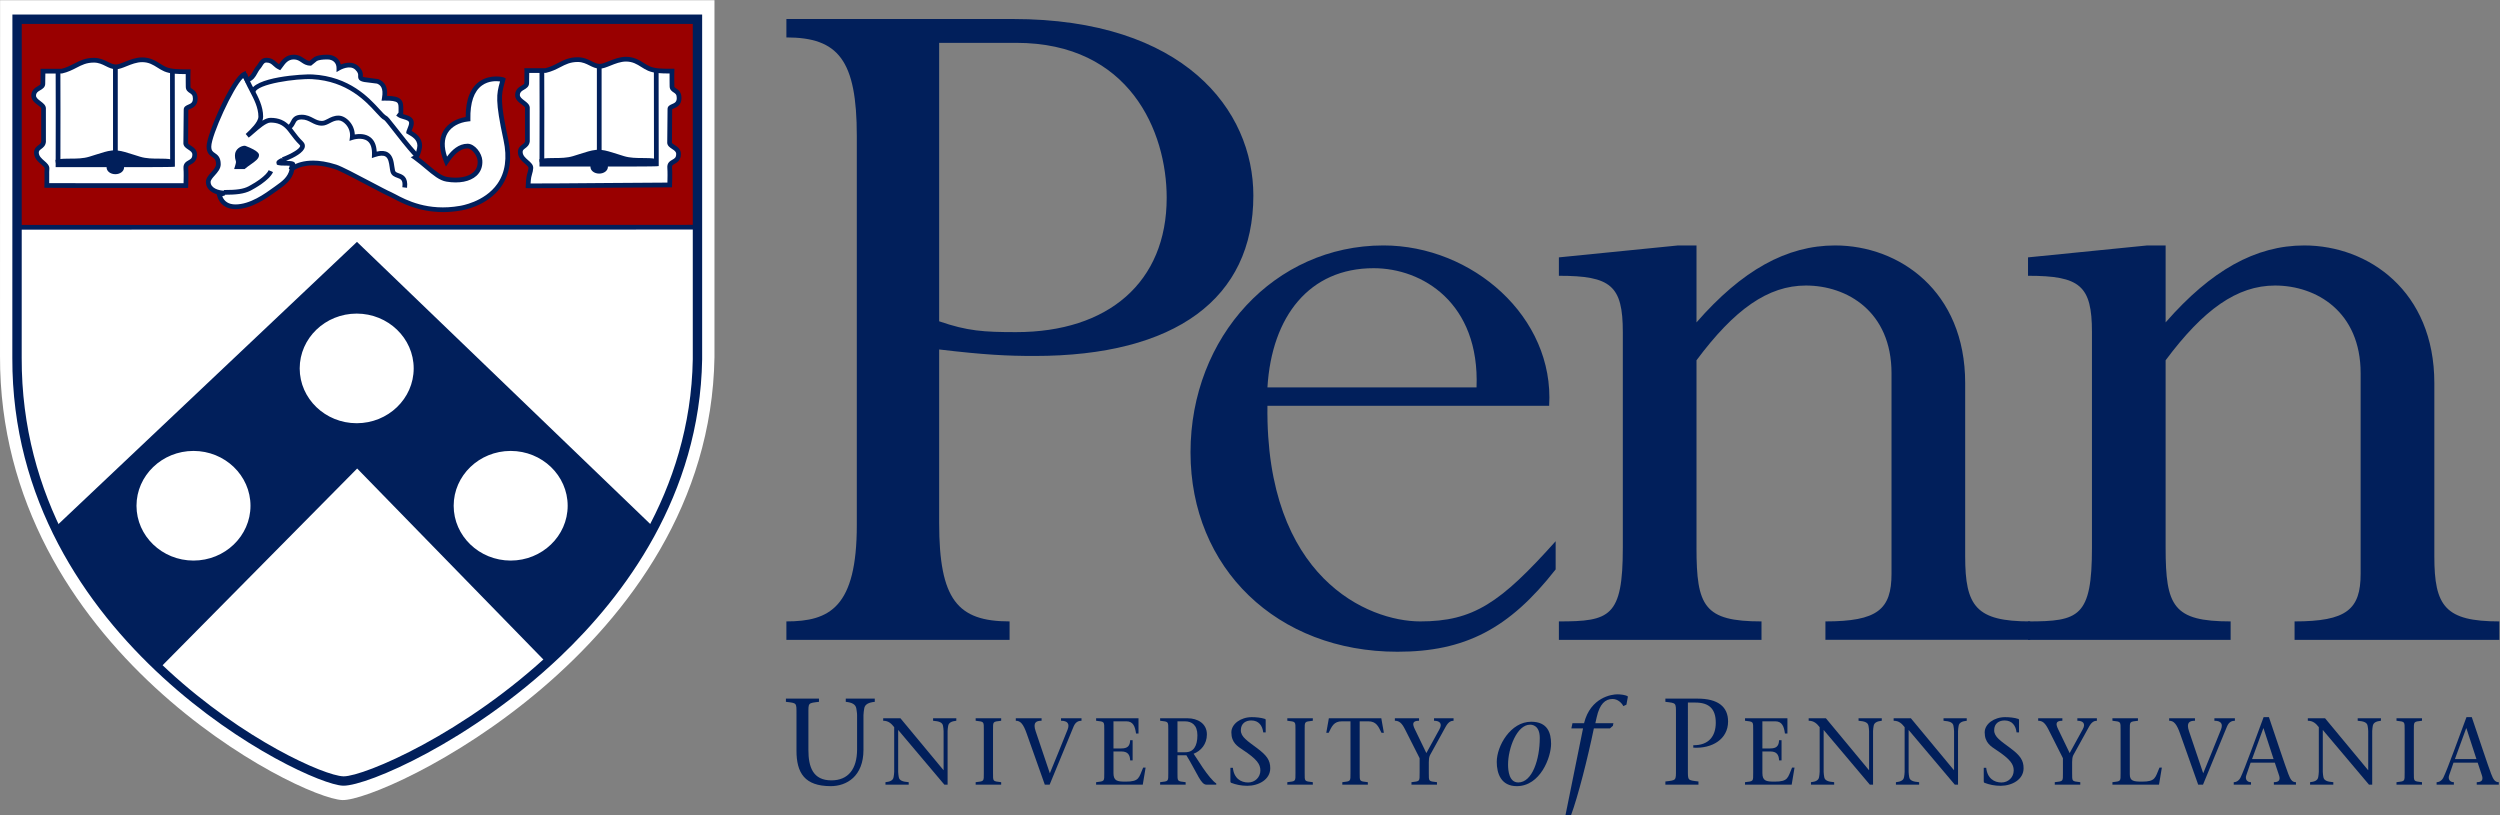 <?xml version="1.0" encoding="UTF-8" standalone="no"?>
<svg
   xmlns:dc="http://purl.org/dc/elements/1.1/"
   xmlns:cc="http://creativecommons.org/ns#"
   xmlns:rdf="http://www.w3.org/1999/02/22-rdf-syntax-ns#"
   xmlns:svg="http://www.w3.org/2000/svg"
   xmlns="http://www.w3.org/2000/svg"
   viewBox="0 0 355.707 116"
   height="116"
   width="355.707"
   xml:space="preserve"
   id="svg2"
   version="1.1"><rect x="0" y="0" width="355.707" height="116" fill="#808080" stroke="none"/><defs
     id="defs6" /><g
     transform="matrix(1.333,0,0,-1.333,0,116)"
     id="g10"><g
       transform="scale(0.1)"
       id="g12"><path
         id="path14"
         style="fill:#011f5b;fill-opacity:1;fill-rule:nonzero;stroke:none"
         d="m 1002.44,527.277 c 30.07,-10.406 47.42,-11.562 82.11,-11.562 98.3,0 160.76,53.195 160.76,143.402 0,70.547 -39.33,165.375 -160.76,165.375 h -82.11 z m 0,-215.109 c 0,-82.109 19.66,-105.234 75.17,-105.234 V 187.266 H 839.379 v 19.668 c 46.258,0 75.168,15.039 75.168,102.929 v 415.172 c 0,80.957 -19.656,105.238 -75.168,105.238 v 19.665 h 241.701 c 182.73,0 256.74,-97.145 256.74,-188.508 0,-109.867 -83.27,-171.16 -233.61,-171.16 -28.91,0 -53.2,1.156 -101.77,6.937 V 312.168" /><path
         id="path16"
         style="fill:#011f5b;fill-opacity:1;fill-rule:nonzero;stroke:none"
         d="m 1576.05,456.734 c 3.48,90.204 -57.81,127.211 -109.86,127.211 -68.22,0 -108.71,-50.886 -113.34,-127.211 z m -223.2,-19.664 c -2.31,-183.886 107.56,-230.136 163.07,-230.136 56.68,0 85.58,19.648 144.57,85.586 v -30.079 c -49.73,-63.613 -97.15,-87.89 -168.85,-87.89 -128.38,0 -220.89,89.043 -220.89,212.793 0,123.742 90.2,220.89 205.85,220.89 94.84,0 182.73,-76.332 176.95,-171.164 h -300.7" /><path
         id="path18"
         style="fill:#011f5b;fill-opacity:1;fill-rule:nonzero;stroke:none"
         d="m 2097.61,276.328 c 0,-53.203 11.59,-69.394 69.4,-69.394 v -19.668 h -218.58 v 19.668 c 55.51,0 70.55,12.714 70.55,50.879 V 471.77 c 0,65.918 -47.42,93.671 -91.37,93.671 -40.46,0 -76.32,-25.441 -116.79,-79.796 V 285.566 c 0,-62.441 8.08,-78.632 69.39,-78.632 v -19.668 h -216.27 v 19.668 c 54.36,0 68.24,4.629 68.24,78.632 v 230.149 c 0,49.726 -12.73,60.137 -68.24,60.137 v 19.656 l 127.21,12.726 h 19.67 v -82.117 c 48.57,55.516 95.99,82.117 148.03,82.117 68.24,0 138.76,-48.578 138.76,-146.875 V 276.328" /><path
         id="path20"
         style="fill:#011f5b;fill-opacity:1;fill-rule:nonzero;stroke:none"
         d="m 2598.38,276.328 c 0,-53.203 11.56,-69.394 69.39,-69.394 V 187.266 H 2449.2 v 19.668 c 55.5,0 70.52,12.714 70.52,50.879 V 471.77 c 0,65.918 -47.4,93.671 -91.34,93.671 -40.49,0 -76.33,-25.441 -116.82,-79.796 V 285.566 c 0,-62.441 8.11,-78.632 69.39,-78.632 v -19.668 h -216.27 v 19.668 c 54.36,0 68.25,4.629 68.25,78.632 v 230.149 c 0,49.726 -12.72,60.137 -68.25,60.137 v 19.656 l 127.23,12.726 h 19.65 v -82.117 c 48.57,55.516 96,82.117 148.03,82.117 68.24,0 138.79,-48.578 138.79,-146.875 V 276.328" /><path
         id="path22"
         style="fill:#011f5b;fill-opacity:1;fill-rule:nonzero;stroke:none"
         d="m 862.879,69.668 c 0,-18.359 4.984,-32.402 24.535,-32.402 17.973,0 27.422,12.07 27.422,33.066 v 36.465 c 0,2.754 -0.527,4.98 -0.789,7.09 -0.656,4.726 -5.117,6.562 -11.281,7.207 v 3.418 h 30.961 v -3.418 c -6.297,-0.645 -10.629,-2.481 -11.286,-7.207 -0.261,-2.11 -0.785,-4.336 -0.785,-7.09 V 69.805 c 0,-28.203 -17.972,-38.711 -34.894,-38.711 -27.953,0 -36.61,14.18 -36.61,37.91 v 39.101 c 0,12.208 0.528,11.543 -11.285,12.989 v 3.418 h 35.293 v -3.418 c -11.805,-1.446 -11.281,-0.781 -11.281,-12.989 V 69.668" /><path
         id="path24"
         style="fill:#011f5b;fill-opacity:1;fill-rule:nonzero;stroke:none"
         d="m 1008.01,32.676 c -16.1,19.023 -32.803,38.965 -49.303,58.398 V 46.328 c 0,-2.109 0.406,-3.828 0.606,-5.449 0.507,-3.652 3.953,-5.078 10.628,-5.566 v -2.637 h -24.8 v 2.637 c 4.863,0.488 8.203,1.914 8.703,5.566 0.207,1.621 0.609,3.34 0.609,5.449 v 47.695 c -2.836,3.633 -5.969,6.875 -11.742,6.875 v 2.637 h 18.426 C 976.219,85.215 991.91,66.582 1006.99,48.262 h 0.2 v 41.602 c 0,2.129 -0.4,3.848 -0.6,5.469 -0.51,3.652 -3.95,5.059 -10.629,5.566 v 2.637 h 24.799 v -2.637 c -4.76,-0.507 -8.2,-1.914 -8.7,-5.566 -0.21,-1.621 -0.61,-3.34 -0.61,-5.469 V 32.676 h -3.44" /><path
         id="path26"
         style="fill:#011f5b;fill-opacity:1;fill-rule:nonzero;stroke:none"
         d="m 1059.94,45.332 c 0,-9.414 -0.41,-8.906 8.7,-10.02 v -2.637 h -27.23 v 2.637 c 9.11,1.113 8.71,0.606 8.71,10.02 v 45.547 c 0,9.414 0.4,8.906 -8.71,10.019 v 2.637 h 27.23 v -2.637 c -9.11,-1.113 -8.7,-0.605 -8.7,-10.019 V 45.332" /><path
         id="path28"
         style="fill:#011f5b;fill-opacity:1;fill-rule:nonzero;stroke:none"
         d="m 1111.77,100.898 c -5.57,0 -9.62,-1.621 -6.28,-11.328 3.95,-11.953 9.82,-29.355 15.09,-44.746 6.47,15.488 12.65,31.074 18.93,46.562 2.53,6.367 -0.1,9.511 -6.99,9.511 v 2.637 h 21.87 v -2.637 c -2.94,0 -6.28,-1.015 -8.41,-6.074 -8.5,-20.742 -17.1,-41.406 -25.61,-62.148 h -5.16 c -6.17,17.5 -13.06,37.051 -19.23,54.258 -3.75,10.82 -6.89,13.964 -11.74,13.964 v 2.637 h 27.53 v -2.637" /><path
         id="path30"
         style="fill:#011f5b;fill-opacity:1;fill-rule:nonzero;stroke:none"
         d="m 1169.98,35.312 c 9.11,1.113 8.7,0.606 8.7,10.02 v 45.547 c 0,9.414 0.41,8.906 -8.7,10.019 v 2.637 h 45.25 V 87.227 h -2.63 c -1.02,7.5 -3.04,13.066 -10.33,13.066 H 1188.5 V 71.348 h 8.51 c 6.38,0 9.11,2.519 9.31,8.809 h 2.63 V 58.594 h -2.63 c -0.2,5.957 -2.53,9.512 -9.31,9.512 h -8.51 V 45.215 c 0,-8.594 3.95,-9.297 13.06,-9.297 14.68,0 13.97,4.141 18.63,14.98 h 2.63 l -3.04,-18.223 h -49.8 v 2.637" /><path
         id="path32"
         style="fill:#011f5b;fill-opacity:1;fill-rule:nonzero;stroke:none"
         d="m 1256.83,67.285 h 8.41 c 8.81,0 12.86,6.68 12.86,18.125 0,11.035 -6.08,14.883 -13.47,14.883 h -7.8 z m -18.52,36.25 h 29.46 c 10.22,0 20.45,-5.371 20.45,-17.207 0,-10.43 -6.38,-17.617 -14.17,-20.664 l 9.92,-15.078 c 5.06,-7.383 10.73,-14.473 14.26,-16.602 v -1.309 h -10.42 c -5.97,0 -9.21,11.035 -21.46,31.387 h -9.52 V 45.332 c 0,-9.414 -0.4,-8.906 8.71,-10.02 v -2.637 h -27.23 v 2.637 c 9.11,1.113 8.7,0.606 8.7,10.02 v 45.547 c 0,9.414 0.41,8.906 -8.7,10.019 v 2.637" /><path
         id="path34"
         style="fill:#011f5b;fill-opacity:1;fill-rule:nonzero;stroke:none"
         d="m 1348.36,88.457 c -0.82,7.07 -4.67,12.754 -12.76,12.754 -5.88,0 -11.14,-3.047 -11.14,-10.527 0,-7.09 7.09,-11.348 17.22,-18.945 10.72,-7.988 14.16,-13.145 14.16,-21.562 0,-12.031 -12.35,-18.711 -24.5,-18.711 -6.47,0 -12.04,1.211 -17.3,3.223 -0.41,0.215 -0.72,0.625 -0.72,1.426 v 14.57 h 2.64 C 1317.07,39.453 1324.46,35 1332.26,35 c 7.19,0 13.05,5.469 13.05,12.852 0,6.582 -3.54,11.953 -18.73,21.973 -5.46,3.652 -12.24,7.598 -12.24,18.633 0,9.102 10.12,16.289 21.76,16.289 4.35,0 10.13,-0.508 14.17,-1.914 0.61,-0.215 0.7,-0.605 0.7,-1.113 V 88.457 h -2.61" /><path
         id="path36"
         style="fill:#011f5b;fill-opacity:1;fill-rule:nonzero;stroke:none"
         d="m 1392.6,45.332 c 0,-9.414 -0.42,-8.906 8.69,-10.02 v -2.637 h -27.23 v 2.637 c 9.12,1.113 8.71,0.606 8.71,10.02 v 45.547 c 0,9.414 0.41,8.906 -8.71,10.019 v 2.637 h 27.23 v -2.637 c -9.11,-1.113 -8.69,-0.605 -8.69,-10.019 V 45.332" /><path
         id="path38"
         style="fill:#011f5b;fill-opacity:1;fill-rule:nonzero;stroke:none"
         d="m 1451.31,45.332 c 0,-9.414 -0.41,-8.906 8.71,-10.02 v -2.637 h -27.25 v 2.637 c 9.12,1.113 8.71,0.606 8.71,10.02 v 54.961 h -9.1 c -8.81,0 -10.84,-5.566 -14.18,-12.246 h -2.54 l 2.74,15.488 h 55.99 l 2.74,-15.488 h -2.54 c -3.34,6.68 -5.37,12.246 -14.18,12.246 h -9.1 V 45.332" /><path
         id="path40"
         style="fill:#011f5b;fill-opacity:1;fill-rule:nonzero;stroke:none"
         d="m 1506.58,35.312 c 9.1,1.113 8.71,0.606 8.71,10.02 v 15.586 l -15.61,30.879 c -3.33,6.582 -6.17,9.101 -10.82,9.101 v 2.637 h 25.81 v -2.637 c -7.68,0 -6.98,-3.847 -4.46,-9.101 l 12.27,-25.41 13.96,25.41 c 3.44,6.172 0.2,9.101 -5.78,9.101 v 2.637 h 20.86 v -2.637 c -2.83,0 -5.57,-1.308 -8.3,-6.171 l -16.89,-30.664 c -1.02,-2.031 -1.23,-4.863 -1.23,-7.402 V 45.332 c 0,-9.414 -0.4,-8.906 8.71,-10.02 v -2.637 h -27.23 v 2.637" /><path
         id="path42"
         style="fill:#011f5b;fill-opacity:1;fill-rule:nonzero;stroke:none"
         d="m 1643.53,82.519 c 0,13.652 -8.26,14.18 -10.35,14.18 -14.18,0 -23.5,-25.449 -23.5,-42.52 0,-6.816 1.2,-19.141 10.9,-19.141 14.96,0 22.95,24.668 22.95,47.48 z m -45.92,-25.586 c 0,17.188 14.83,42.91 36.74,42.91 17.46,0 21.25,-11.816 21.25,-23.613 0,-14.434 -11.54,-45.137 -36.6,-45.137 -16.8,0 -21.39,13.516 -21.39,25.84" /><path
         id="path44"
         style="fill:#011f5b;fill-opacity:1;fill-rule:nonzero;stroke:none"
         d="m 1721.6,95.508 -3.15,-2.754 h -17.18 C 1694.84,61.543 1684.33,19.941 1676.87,0 h -5.92 l 18.77,92.754 h -12.46 l 1.17,5.508 h 12.35 c 6.95,27.949 30.04,30.84 35.55,30.84 3,0 9.31,-0.528 11.28,-2.364 l -1.58,-8.652 -3.28,-1.582 c -1.83,3.535 -6.03,7.617 -11.54,7.617 -7.87,0 -13.77,-5.391 -16.94,-19.551 l -1.42,-6.308 h 19.28 l -0.53,-2.754" /><path
         id="path46"
         style="fill:#011f5b;fill-opacity:1;fill-rule:nonzero;stroke:none"
         d="m 1801.64,49.062 c 0,-12.188 -0.53,-11.543 11.27,-12.988 v -3.398 h -35.3 v 3.398 c 11.82,1.445 11.29,0.801 11.29,12.988 v 59.042 c 0,12.208 0.53,11.543 -11.29,12.989 v 3.418 h 34.38 c 21.78,0 32.54,-8.653 32.54,-24.414 0,-18.887 -17.05,-29.121 -37.13,-27.93 v 2.617 c 16.41,-0.254 24,9.57 24,24.004 0,14.707 -7.07,21.524 -21.77,21.524 h -7.99 V 49.062" /><path
         id="path48"
         style="fill:#011f5b;fill-opacity:1;fill-rule:nonzero;stroke:none"
         d="m 1862.61,35.312 c 9.13,1.113 8.72,0.606 8.72,10.02 v 45.547 c 0,9.414 0.41,8.906 -8.72,10.019 v 2.637 h 45.26 V 87.227 h -2.64 c -1.01,7.5 -3.03,13.066 -10.31,13.066 h -13.77 V 71.348 h 8.5 c 6.38,0 9.12,2.519 9.31,8.809 h 2.64 V 58.594 h -2.64 c -0.19,5.957 -2.54,9.512 -9.31,9.512 h -8.5 V 45.215 c 0,-8.594 3.95,-9.297 13.05,-9.297 14.68,0 13.98,4.141 18.63,14.98 h 2.64 l -3.05,-18.223 h -49.81 v 2.637" /><path
         id="path50"
         style="fill:#011f5b;fill-opacity:1;fill-rule:nonzero;stroke:none"
         d="m 1995.84,32.676 c -16.1,19.023 -32.8,38.965 -49.3,58.398 V 46.328 c 0,-2.109 0.41,-3.828 0.61,-5.449 0.5,-3.652 3.94,-5.078 10.62,-5.566 v -2.637 h -24.78 v 2.637 c 4.84,0.488 8.18,1.914 8.69,5.566 0.21,1.621 0.6,3.34 0.6,5.449 v 47.695 c -2.83,3.633 -5.95,6.875 -11.74,6.875 v 2.637 h 18.42 c 15.1,-18.32 30.78,-36.953 45.86,-55.273 h 0.22 v 41.602 c 0,2.129 -0.41,3.848 -0.61,5.469 -0.51,3.652 -3.94,5.059 -10.64,5.566 v 2.637 h 24.8 v -2.637 c -4.74,-0.507 -8.2,-1.914 -8.69,-5.566 -0.22,-1.621 -0.63,-3.34 -0.63,-5.469 V 32.676 h -3.43" /><path
         id="path52"
         style="fill:#011f5b;fill-opacity:1;fill-rule:nonzero;stroke:none"
         d="m 2086.54,32.676 c -16.09,19.023 -32.79,38.965 -49.3,58.398 V 46.328 c 0,-2.109 0.41,-3.828 0.61,-5.449 0.51,-3.652 3.94,-5.078 10.62,-5.566 v -2.637 h -24.78 v 2.637 c 4.84,0.488 8.18,1.914 8.69,5.566 0.22,1.621 0.61,3.34 0.61,5.449 v 47.695 c -2.84,3.633 -5.96,6.875 -11.74,6.875 v 2.637 h 18.42 c 15.09,-18.32 30.78,-36.953 45.85,-55.273 h 0.22 v 41.602 c 0,2.129 -0.41,3.848 -0.61,5.469 -0.5,3.652 -3.94,5.059 -10.64,5.566 v 2.637 h 24.8 v -2.637 c -4.74,-0.507 -8.2,-1.914 -8.69,-5.566 -0.21,-1.621 -0.62,-3.34 -0.62,-5.469 V 32.676 h -3.44" /><path
         id="path54"
         style="fill:#011f5b;fill-opacity:1;fill-rule:nonzero;stroke:none"
         d="m 2152.44,88.457 c -0.8,7.07 -4.65,12.754 -12.76,12.754 -5.85,0 -11.13,-3.047 -11.13,-10.527 0,-7.09 7.09,-11.348 17.21,-18.945 10.74,-7.988 14.18,-13.145 14.18,-21.562 0,-12.031 -12.34,-18.711 -24.49,-18.711 -6.49,0 -12.05,1.211 -17.33,3.223 -0.39,0.215 -0.7,0.625 -0.7,1.426 v 14.57 h 2.64 C 2121.17,39.453 2128.55,35 2136.35,35 c 7.18,0 13.06,5.469 13.06,12.852 0,6.582 -3.53,11.953 -18.73,21.973 -5.47,3.652 -12.25,7.598 -12.25,18.633 0,9.102 10.12,16.289 21.76,16.289 4.36,0 10.14,-0.508 14.18,-1.914 0.61,-0.215 0.71,-0.605 0.71,-1.113 V 88.457 h -2.64" /><path
         id="path56"
         style="fill:#011f5b;fill-opacity:1;fill-rule:nonzero;stroke:none"
         d="m 2193.24,35.312 c 9.12,1.113 8.71,0.606 8.71,10.02 v 15.586 l -15.59,30.879 c -3.34,6.582 -6.17,9.101 -10.84,9.101 v 2.637 h 25.83 v -2.637 c -7.7,0 -7,-3.847 -4.46,-9.101 l 12.25,-25.41 13.96,25.41 c 3.44,6.172 0.22,9.101 -5.76,9.101 v 2.637 h 20.86 v -2.637 c -2.85,0 -5.59,-1.308 -8.3,-6.171 l -16.91,-30.664 c -1.02,-2.031 -1.22,-4.863 -1.22,-7.402 V 45.332 c 0,-9.414 -0.41,-8.906 8.7,-10.02 v -2.637 h -27.23 v 2.637" /><path
         id="path58"
         style="fill:#011f5b;fill-opacity:1;fill-rule:nonzero;stroke:none"
         d="m 2254.78,35.312 c 9.12,1.113 8.71,0.606 8.71,10.02 v 45.547 c 0,9.414 0.41,8.906 -8.71,10.019 v 2.637 h 27.25 v -2.637 c -9.12,-1.113 -8.71,-0.605 -8.71,-10.019 v -47.168 c 0,-7.09 3.94,-7.793 12.95,-7.793 14.68,0 14.08,4.141 18.73,14.98 h 2.54 l -3.05,-18.223 h -49.71 v 2.637" /><path
         id="path60"
         style="fill:#011f5b;fill-opacity:1;fill-rule:nonzero;stroke:none"
         d="m 2342.87,100.898 c -5.57,0 -9.63,-1.621 -6.29,-11.328 3.96,-11.953 9.82,-29.355 15.1,-44.746 6.46,15.488 12.65,31.074 18.92,46.562 2.54,6.367 -0.09,9.511 -6.99,9.511 v 2.637 h 21.88 v -2.637 c -2.93,0 -6.29,-1.015 -8.4,-6.074 -8.52,-20.742 -17.11,-41.406 -25.63,-62.148 h -5.15 c -6.18,17.5 -13.07,37.051 -19.24,54.258 -3.75,10.82 -6.88,13.964 -11.74,13.964 v 2.637 h 27.54 v -2.637" /><path
         id="path62"
         style="fill:#011f5b;fill-opacity:1;fill-rule:nonzero;stroke:none"
         d="m 2426.79,60 -10.74,32.91 h -0.19 L 2403.81,60 Z m -24.51,-3.848 -4.65,-13.555 c -1.32,-3.945 0.61,-7.285 5.06,-7.285 v -2.637 h -18.42 v 2.637 c 2.74,0 5.67,1.719 7.29,5.059 4.36,8.906 16.19,42.012 24.59,64.375 h 5.68 c 6.88,-20.352 17.21,-51.523 20.65,-60.527 2.22,-5.684 3.85,-8.906 8.2,-8.906 v -2.637 h -23.59 v 2.637 c 6.38,0 6.99,3.34 5.37,7.793 l -4.36,13.047 h -25.82" /><path
         id="path64"
         style="fill:#011f5b;fill-opacity:1;fill-rule:nonzero;stroke:none"
         d="m 2528.63,32.676 c -16.09,19.023 -32.81,38.965 -49.3,58.398 V 46.328 c 0,-2.109 0.39,-3.828 0.61,-5.449 0.51,-3.652 3.94,-5.078 10.62,-5.566 v -2.637 h -24.8 v 2.637 c 4.86,0.488 8.2,1.914 8.71,5.566 0.2,1.621 0.61,3.34 0.61,5.449 v 47.695 c -2.84,3.633 -5.98,6.875 -11.74,6.875 v 2.637 h 18.42 c 15.07,-18.32 30.78,-36.953 45.85,-55.273 h 0.2 v 41.602 c 0,2.129 -0.39,3.848 -0.61,5.469 -0.5,3.652 -3.94,5.059 -10.62,5.566 v 2.637 h 24.8 v -2.637 c -4.76,-0.507 -8.2,-1.914 -8.71,-5.566 -0.19,-1.621 -0.6,-3.34 -0.6,-5.469 V 32.676 h -3.44" /><path
         id="path66"
         style="fill:#011f5b;fill-opacity:1;fill-rule:nonzero;stroke:none"
         d="m 2576.5,45.332 c 0,-9.414 -0.39,-8.906 8.71,-10.02 v -2.637 h -27.22 v 2.637 c 9.1,1.113 8.71,0.606 8.71,10.02 v 45.547 c 0,9.414 0.39,8.906 -8.71,10.019 v 2.637 h 27.22 v -2.637 c -9.1,-1.113 -8.71,-0.605 -8.71,-10.019 V 45.332" /><path
         id="path68"
         style="fill:#011f5b;fill-opacity:1;fill-rule:nonzero;stroke:none"
         d="m 2643.32,60 -10.72,32.91 h -0.22 L 2620.35,60 Z m -24.49,-3.848 -4.67,-13.555 c -1.31,-3.945 0.6,-7.285 5.07,-7.285 v -2.637 h -18.43 v 2.637 c 2.73,0 5.66,1.719 7.28,5.059 4.36,8.906 16.21,42.012 24.61,64.375 h 5.67 c 6.89,-20.352 17.2,-51.523 20.66,-60.527 2.23,-5.684 3.83,-8.906 8.18,-8.906 v -2.637 h -23.57 v 2.637 c 6.37,0 6.97,3.34 5.35,7.793 l -4.33,13.047 h -25.82" /><path
         id="path70"
         style="fill:#ffffff;fill-opacity:1;fill-rule:nonzero;stroke:none"
         d="M 0.082,870.023 H 762.617 c 0,0 0,-374.597 0,-381.21 C 757.465,178.086 409.25,14.746 365.441,16.25 319.887,17.812 -0.953,177.617 0.004,490.426 0.02,496.059 0.082,870.023 0.082,870.023" /><path
         id="path72"
         style="fill:#ffffff;fill-opacity:1;fill-rule:nonzero;stroke:none"
         d="M 18.469,849.758 H 744.711 c 0,0 0,-356.77 0,-363.059 C 739.785,190.762 408.152,35.215 366.434,36.641 323.043,38.125 17.488,190.332 18.395,488.242 c 0.016,5.352 0.074,361.516 0.074,361.516" /><path
         id="path74"
         style="fill:#990000;fill-opacity:1;fill-rule:nonzero;stroke:none"
         d="m 18.398,629.117 c 1.059,-1.047 0.047,220.578 0.047,220.578 H 744.152 c 0,0 0,-118.859 0,-220.586 l -725.754,0.008" /><path
         id="path76"
         style="fill:#990000;fill-opacity:1;fill-rule:nonzero;stroke:none"
         d="m 20.75,631.641 720.879,-0.004 V 847.172 H 20.98 C 21.707,686.887 21.664,643.648 20.75,631.641 Z m 725.926,-5.055 -728.274,0.008 -0.426,2.609 -2.016,0.426 c 0.766,5.621 0.234,160.758 -0.039,220.059 l -0.012,2.535 H 746.676 V 626.586" /><path
         id="path78"
         style="fill:#011f5b;fill-opacity:1;fill-rule:nonzero;stroke:none"
         d="M 59.059,306.191 C 86.981,247.52 121.484,200.273 169.934,160.078 L 381.246,373.73 584.656,165.098 c 41.93,38.34 82.774,84.765 112.035,139.765 l -315.687,303.703 -320.492,-303 -1.453,0.625" /><path
         id="path80"
         style="fill:#011f5b;fill-opacity:1;fill-rule:nonzero;stroke:none"
         d="M 62.785,304.246 C 91.008,245.828 125.102,200.988 169.773,163.496 L 381.262,377.324 584.754,168.613 c 47.039,43.313 83.633,88.965 108.812,135.75 L 380.988,605.082 Z M 170.102,156.66 168.32,158.137 C 121.422,197.051 85.984,243.75 56.785,305.109 l -2.883,6.051 6.082,-2.625 321.036,303.512 1.73,-1.664 317.063,-305.02 -0.895,-1.679 C 673.121,255.195 635.25,207.949 586.355,163.234 l -1.8,-1.64 L 381.23,370.137 170.102,156.66" /><path
         id="path82"
         style="fill:#011f5b;fill-opacity:1;fill-rule:nonzero;stroke:none"
         d="m 18.402,625.094 v 5.047 l 725.707,0.097 v -5.047 L 18.402,625.094" /><path
         id="path84"
         style="fill:#ffffff;fill-opacity:1;fill-rule:nonzero;stroke:none"
         d="m 562.316,794.883 h 19.75 c 14.481,3.305 19.758,11.699 34.602,11.699 10.684,0 15.711,-7.094 23.559,-7.094 6.625,0 16.812,7.563 27.972,7.563 11.418,0 17.063,-6.856 24.547,-10.043 6.625,-2.836 15.332,-2.688 24.535,-2.688 -0.25,-6.621 0,-10.55 0,-16.101 0,-5.676 7.61,-3.43 7.61,-12.653 0,-9.691 -9.825,-7.796 -9.825,-11.699 l -0.363,-36.047 c 0.492,-4.492 9.57,-5.082 9.57,-11.929 0,-10.168 -10.105,-6.649 -9.449,-14.661 0.489,-5.91 0,-18.437 0,-18.437 -19.504,0 -144.972,-1.148 -151.117,-0.914 0.371,13.355 2.445,12.559 2.906,18.996 0.371,5.199 -11.285,8.395 -11.285,17.137 0,6.031 6.988,5.676 7.598,11.347 v 35.93 c -0.36,4.727 -10.91,7.09 -10.551,13.82 0.438,8.063 9.82,7.036 9.82,12.418 0,2.36 0.243,11.11 0.121,13.356" /><path
         id="path86"
         style="fill:#011f5b;fill-opacity:1;fill-rule:nonzero;stroke:none"
         d="m 566.328,674.375 c 10.5,-0.113 49.641,0.258 84.567,0.523 26.46,0.196 51.226,0.383 61.492,0.415 0.109,3.902 0.265,11.566 -0.074,15.707 -0.446,5.425 2.933,7.335 5.398,8.73 2.434,1.375 4.039,2.281 4.039,6.141 0,2.363 -1.641,3.558 -4.316,5.304 -2.293,1.5 -4.895,3.2 -5.239,6.356 l 0.344,36.34 c 0,3.144 2.785,4.351 4.816,5.23 2.797,1.215 5.008,2.172 5.008,6.445 0,3.809 -1.398,4.727 -3.347,6.008 -1.797,1.176 -4.258,2.785 -4.258,6.645 0,1.855 -0.024,3.531 -0.055,5.183 -0.043,2.633 -0.086,5.223 -0.019,8.395 -0.02,0 -0.039,0 -0.059,0 -8.465,0 -16.426,0.133 -22.871,2.891 -2.539,1.085 -4.867,2.542 -7.117,3.96 -4.805,3.028 -9.348,5.879 -16.438,5.879 -5.812,0 -11.527,-2.3 -16.57,-4.328 -4.309,-1.738 -8.027,-3.234 -11.402,-3.234 -4.219,0 -7.676,1.73 -11.028,3.406 -3.625,1.813 -7.375,3.688 -12.531,3.688 -7.926,0 -12.848,-2.539 -18.539,-5.485 -4.234,-2.191 -9.039,-4.676 -15.5,-6.152 l -17.758,-0.055 c -0.008,-1.976 -0.055,-4.554 -0.094,-6.777 -0.035,-1.746 -0.058,-3.27 -0.058,-4.063 0,-3.894 -2.957,-5.613 -5.336,-6.996 -2.684,-1.558 -4.332,-2.66 -4.488,-5.554 -0.122,-2.239 1.859,-3.903 4.89,-6.188 2.664,-2.004 5.406,-4.074 5.656,-7.309 l 0.008,-36.121 c -0.426,-4.089 -2.976,-6.007 -4.836,-7.406 -1.867,-1.402 -2.758,-2.152 -2.758,-3.941 0,-3.727 2.993,-6.332 5.887,-8.852 2.774,-2.41 5.641,-4.906 5.387,-8.465 -0.195,-2.781 -0.695,-4.433 -1.172,-6.031 -0.625,-2.074 -1.324,-4.398 -1.629,-10.289 z m 2.055,-5.051 c -2.528,0 -4.176,0.012 -4.774,0.035 l -2.496,0.094 0.075,2.496 c 0.234,8.496 1.175,11.641 1.933,14.164 0.461,1.52 0.817,2.715 0.977,4.942 0.074,1.047 -1.914,2.773 -3.664,4.3 -3.403,2.958 -7.629,6.637 -7.629,12.657 0,4.386 2.761,6.461 4.773,7.976 1.75,1.313 2.672,2.071 2.84,3.641 l -0.016,35.66 c -0.062,0.766 -2.05,2.266 -3.648,3.465 -3.191,2.406 -7.172,5.406 -6.899,10.496 0.313,5.762 4.333,8.098 6.989,9.641 2.191,1.277 2.828,1.773 2.828,2.636 0,0.813 0.027,2.371 0.062,4.157 0.063,3.375 0.141,7.609 0.063,9.062 l -0.141,2.66 h 22.41 c 5.274,1.266 9.582,3.496 13.747,5.653 6.015,3.109 11.699,6.046 20.855,6.046 6.348,0 10.836,-2.246 14.789,-4.222 3.082,-1.543 5.742,-2.871 8.77,-2.871 2.39,0 5.855,1.39 9.515,2.867 5.469,2.203 11.664,4.695 18.457,4.695 8.547,0 14.164,-3.535 19.121,-6.652 2.184,-1.375 4.239,-2.668 6.414,-3.594 5.832,-2.5 13.782,-2.461 22.215,-2.488 l 3.949,0.008 -0.097,-2.618 c -0.16,-4.335 -0.106,-7.5 -0.055,-10.742 0.031,-1.679 0.063,-3.386 0.063,-5.269 0,-1.039 0.32,-1.344 1.976,-2.426 2.238,-1.473 5.629,-3.691 5.629,-10.227 0,-7.586 -5.043,-9.769 -8.055,-11.074 -0.668,-0.289 -1.671,-0.722 -1.894,-0.972 l -0.235,-35.723 c 0.067,-0.481 1.543,-1.445 2.961,-2.375 2.789,-1.824 6.61,-4.317 6.61,-9.531 0,-6.805 -3.977,-9.051 -6.61,-10.536 -2.351,-1.328 -3.027,-1.804 -2.851,-3.917 0.496,-5.993 0.023,-18.223 0.008,-18.743 l -0.094,-2.425 h -2.43 c -8.179,0 -35.031,-0.2 -63.89,-0.415 -34.375,-0.261 -69.731,-0.531 -82.551,-0.531" /><path
         id="path88"
         style="fill:#011f5b;fill-opacity:1;fill-rule:nonzero;stroke:none"
         d="m 636.633,692.426 c -28.399,0 -55.934,0.054 -58.246,0.058 l -2.551,0.004 0.031,2.555 c 0.246,18.672 0.004,98.434 0,99.234 l 5.047,0.02 c 0,-0.77 0.227,-74.301 0.027,-96.766 37.735,-0.093 103.641,-0.125 117.125,0.149 -0.003,24.308 -0.117,97.199 -0.117,97.199 l 5.051,0.008 c 0,0 0.117,-78.246 0.117,-99.637 v -2.301 l -2.297,-0.211 c -2.683,-0.25 -33.922,-0.312 -64.187,-0.312" /><path
         id="path90"
         style="fill:#011f5b;fill-opacity:1;fill-rule:nonzero;stroke:none"
         d="m 642.141,694.777 h -5.047 v 104.477 h 5.047 V 694.777" /><path
         id="path92"
         style="fill:#011f5b;fill-opacity:1;fill-rule:nonzero;stroke:none"
         d="m 641.461,707.656 c 5.152,-0.234 14.609,-3.711 23.805,-6.5 11.894,-3.601 24.515,-1.078 33.855,-2.953 2.945,-0.59 -57.66,-1.062 -57.66,-1.062 0.238,11.703 0,10.515 0,10.515" /><path
         id="path94"
         style="fill:#011f5b;fill-opacity:1;fill-rule:nonzero;stroke:none"
         d="m 644.094,704.777 c 0.011,-1.328 -0.02,-3 -0.059,-5.093 5.289,0.043 11.117,0.097 16.945,0.16 -1.078,0.344 -2.144,0.683 -3.207,1.019 -5.144,1.649 -10.07,3.219 -13.679,3.914 z m -5.203,-10.183 0.05,2.597 c 0.082,4.149 0.106,6.602 0.106,8.047 l -0.641,0.032 1.039,5.144 2.309,-0.219 c 0.223,-0.023 0.418,-0.043 0.598,-0.074 4.199,-0.375 10.14,-2.273 16.957,-4.445 2.203,-0.703 4.453,-1.426 6.687,-2.106 6.567,-1.988 13.387,-2.007 19.984,-2.031 4.875,-0.016 9.493,-0.031 13.641,-0.859 l 2.231,-0.45 -0.114,-2.308 c -0.101,-1.031 -0.16,-1.692 -3.097,-2.129 l -0.016,-0.066 c -0.059,0.015 -0.113,0.027 -0.172,0.039 -5.277,-0.746 -19.285,-0.856 -56.973,-1.153 l -2.589,-0.019" /><path
         id="path96"
         style="fill:#011f5b;fill-opacity:1;fill-rule:nonzero;stroke:none"
         d="m 632.742,692.172 c 0,2.613 3.051,4.73 6.813,4.73 3.765,0 6.808,-2.117 6.808,-4.73 0,-2.606 -3.043,-4.723 -6.808,-4.723 -3.762,0 -6.813,2.117 -6.813,4.723" /><path
         id="path98"
         style="fill:#011f5b;fill-opacity:1;fill-rule:nonzero;stroke:none"
         d="m 639.555,694.379 c -2.578,0 -4.289,-1.328 -4.289,-2.207 0,-0.871 1.711,-2.195 4.289,-2.195 2.617,0 4.285,1.296 4.285,2.195 0,0.898 -1.668,2.207 -4.285,2.207 z m 0,-9.453 c -5.239,0 -9.336,3.183 -9.336,7.246 0,4.066 4.097,7.258 9.336,7.258 5.23,0 9.336,-3.192 9.336,-7.258 0,-4.063 -4.106,-7.246 -9.336,-7.246" /><path
         id="path100"
         style="fill:#011f5b;fill-opacity:1;fill-rule:nonzero;stroke:none"
         d="m 636.215,707.656 c -5.152,-0.234 -14.613,-3.711 -23.805,-6.5 -11.898,-3.601 -24.523,-1.078 -33.859,-2.953 -2.946,-0.59 57.664,-1.062 57.664,-1.062 -0.246,11.703 0,10.515 0,10.515" /><path
         id="path102"
         style="fill:#011f5b;fill-opacity:1;fill-rule:nonzero;stroke:none"
         d="m 616.695,699.844 c 5.828,-0.063 11.657,-0.117 16.946,-0.16 -0.043,2.093 -0.071,3.765 -0.067,5.093 -3.605,-0.695 -8.527,-2.265 -13.676,-3.914 -1.058,-0.336 -2.128,-0.675 -3.203,-1.019 z m 22.098,-5.25 -2.602,0.019 c -37.683,0.297 -51.691,0.407 -56.968,1.153 -0.063,-0.012 -0.114,-0.024 -0.172,-0.032 l -0.016,0.059 c -2.933,0.437 -3,1.098 -3.101,2.129 l -0.215,2.266 2.336,0.492 c 4.148,0.828 8.758,0.843 13.64,0.859 6.594,0.024 13.414,0.043 19.981,2.031 2.238,0.68 4.488,1.403 6.691,2.106 6.824,2.176 12.774,4.074 16.973,4.445 0.176,0.031 0.363,0.051 0.574,0.074 l 2.285,0.258 1.078,-5.183 -0.652,-0.032 c 0,-1.445 0.023,-3.894 0.105,-8.047 l 0.063,-2.597" /><path
         id="path104"
         style="fill:#ffffff;fill-opacity:1;fill-rule:nonzero;stroke:none"
         d="m 234.059,662.281 c 1.964,-7.679 7.73,-12.765 17.179,-12.765 17.543,0 34.477,13.004 44.657,20.328 7.98,5.676 16.199,11.699 16.199,24.109 l -1.473,-4.723 c 0,0 13.746,13.704 47.606,2.836 9.406,-3.023 49.695,-25.644 58.406,-29.312 7.484,-3.191 33.719,-22.012 74.722,-14.754 0,0 62.598,8.609 48.614,73.074 -9.996,46.074 -6.895,49.348 -3.09,64.121 -1.473,0.707 -38.281,8.981 -37.301,-42.074 -15.957,-1.656 -36.324,-13.707 -23.07,-45.387 5.398,8.043 12.633,16.547 22.578,16.547 6.254,0 12.844,-8.988 13.25,-15.597 0.98,-16.075 -15.215,-23.164 -35.332,-19.856 -10.203,1.676 -19.602,12.981 -33.66,23.156 2.453,1.18 4.695,9.461 4.695,12.774 0,8.152 -6.992,11.933 -11.773,14.656 0.98,2.832 2.933,6.617 2.933,9.453 0,6.5 -9.195,6.028 -12.746,8.508 1.465,2.012 1.465,0.824 1.465,3.781 0,9.457 1.473,14.66 -17.668,14.18 1.598,9.344 -0.371,15.367 -6.867,17.969 l -14.235,1.89 c -8.835,1.653 -0.027,4.594 -8.179,12.453 -7.27,7.016 -19.242,0 -19.242,0 0,6.497 -4.485,11.661 -12.336,11.661 -4.168,0 -9.321,-0.36 -12.266,-1.899 l -5.887,-4.722 c -7.363,0 -9.207,6.621 -17.672,6.621 -8.461,0 -11.898,-6.621 -15.214,-10.875 -5.766,2.718 -6.504,7.562 -14.235,7.562 -4.535,0 -5.883,-4.844 -7.851,-7.09 -5.028,-5.554 -4.672,-11.312 -12.524,-14.148 l -2.922,5.137 c -0.09,0.32 -0.179,0.648 -0.257,0.972 -11.54,-5.554 -37.559,-64.883 -37.559,-77.051 0,-11.586 10.074,-6.507 10.074,-18.918 0,-7.324 -10.797,-12.648 -10.797,-18.906 0,-7.922 9.199,-11.816 17.172,-11.816 l -5.394,-1.895" /><path
         id="path106"
         style="fill:#011f5b;fill-opacity:1;fill-rule:nonzero;stroke:none"
         d="m 334.059,698.789 c 6.777,0 15.039,-1.148 24.937,-4.32 5.774,-1.856 22.117,-10.489 36.543,-18.106 9.57,-5.054 18.609,-9.832 22.07,-11.285 1.121,-0.476 2.637,-1.277 4.528,-2.289 11.179,-5.965 34.441,-18.379 68.777,-12.309 0.352,0.051 26.258,3.872 39.992,23.551 8.446,12.106 10.668,27.75 6.598,46.512 -9.231,42.559 -7.395,49.316 -4.055,61.59 l 0.309,1.16 c -3.781,0.52 -12.145,0.906 -19.313,-4.289 -8.531,-6.191 -12.683,-18.246 -12.347,-35.836 l 0.043,-2.316 -2.305,-0.243 c -9.801,-1.015 -18.035,-5.636 -22.027,-12.363 -3.875,-6.527 -4.082,-14.984 -0.625,-25.187 5.285,7.035 12.324,13.742 21.902,13.742 7.762,0 15.281,-10.043 15.766,-17.961 0.398,-6.563 -1.789,-12.199 -6.325,-16.297 -6.828,-6.16 -18.453,-8.438 -31.933,-6.199 -7.528,1.234 -14.379,7 -22.317,13.679 -3.859,3.258 -7.859,6.622 -12.414,9.918 l -3.429,2.481 3.812,1.832 c 1.207,0.906 3.274,7.41 3.274,10.504 0,6.492 -5.629,9.695 -10.157,12.269 l -1.82,1.036 0.34,2.175 c 0.277,0.809 0.637,1.692 1.004,2.606 0.843,2.082 1.797,4.445 1.797,6.023 0,2.125 -1.633,2.965 -6.227,4.274 -2.031,0.574 -3.957,1.121 -5.449,2.168 l -2.106,1.468 1.516,2.082 c 0.414,0.571 0.73,0.93 0.98,1.196 0.004,0.258 0,0.609 0,1.101 l 0.012,1.926 c 0.039,3.934 0.008,6.227 -1.297,7.504 -1.711,1.691 -6.23,2.406 -13.797,2.23 l -3.07,-0.078 0.52,3.024 c 1.855,10.843 -1.871,13.824 -5.325,15.207 l -13.625,1.726 c -5.664,1.055 -6.668,3.207 -6.531,6.575 0.07,1.625 0.145,3.468 -3.062,6.562 -5.797,5.598 -16.121,-0.293 -16.227,-0.363 l -3.785,-2.196 -0.004,4.375 c 0,5.551 -3.852,9.141 -9.816,9.141 -5.168,0 -9.11,-0.574 -11.098,-1.613 l -6.168,-5.008 h -0.887 c -4.332,0 -7.121,1.898 -9.586,3.574 -2.402,1.629 -4.48,3.047 -8.086,3.047 -5.996,0 -8.925,-4.039 -11.761,-7.941 -0.504,-0.684 -0.985,-1.348 -1.465,-1.961 l -1.242,-1.594 -1.821,0.859 c -2.496,1.176 -4.148,2.672 -5.605,3.989 -2.223,2.007 -3.688,3.336 -7.555,3.336 -1.738,0 -2.656,-1.188 -4.203,-3.7 -0.582,-0.953 -1.148,-1.843 -1.754,-2.531 -1.629,-1.805 -2.656,-3.672 -3.644,-5.473 -1.965,-3.558 -3.993,-7.246 -9.918,-9.39 l -1.996,-0.719 -3.047,5.363 c -10.926,-10.453 -34.032,-61.578 -34.032,-73.207 0,-4.367 1.52,-5.406 3.817,-6.984 2.785,-1.914 6.258,-4.297 6.258,-11.938 0,-4.765 -3.375,-8.55 -6.352,-11.886 -2.285,-2.559 -4.445,-4.977 -4.445,-7.02 0,-6.773 8.992,-9.297 14.652,-9.297 l 0.836,-4.898 -3.078,-1.082 c 2.242,-5.692 7.051,-8.68 14.027,-8.68 15.75,0 31.2,11.184 41.418,18.578 l 1.766,1.278 c 6.383,4.535 12.937,9.203 14.695,17.539 l -0.902,0.547 1.469,4.726 3.664,-0.558 c 3.992,2.164 10.75,4.644 20.711,4.644 z m 138.914,-54.961 c -26.008,0 -44.422,9.824 -53.211,14.512 -1.727,0.922 -3.106,1.66 -4.121,2.094 -3.653,1.539 -12.368,6.144 -22.453,11.472 -13.54,7.149 -30.383,16.043 -35.735,17.758 -25.305,8.129 -38.828,1.953 -43.332,-0.949 -2.051,-10.461 -10.109,-16.195 -16.766,-20.926 l -1.742,-1.262 c -10.75,-7.777 -26.988,-19.531 -44.375,-19.531 -10.09,0 -17.242,5.344 -19.621,14.66 l -0.316,1.235 c -6.403,2.015 -11.539,6.472 -11.539,13.101 0,3.969 2.906,7.227 5.718,10.375 2.497,2.797 5.079,5.684 5.079,8.531 0,4.985 -1.707,6.157 -4.075,7.778 -2.671,1.836 -6,4.121 -6,11.144 0,13.106 26.485,73.301 38.985,79.321 l 2.816,1.355 0.957,-3.906 1.539,-2.621 c 2.703,1.484 3.84,3.551 5.313,6.234 1.082,1.961 2.301,4.18 4.304,6.395 0.411,0.472 0.797,1.132 1.223,1.82 1.496,2.426 3.75,6.098 8.496,6.098 5.813,0 8.535,-2.461 10.938,-4.633 0.84,-0.762 1.656,-1.5 2.609,-2.153 0.02,0.028 0.039,0.059 0.059,0.083 3.074,4.226 7.281,10.015 15.843,10.015 5.157,0 8.219,-2.082 10.922,-3.922 1.989,-1.347 3.602,-2.445 5.91,-2.66 l 5.153,4.133 c 3.176,1.715 7.699,2.449 13.84,2.449 7.363,0 12.851,-4.133 14.41,-10.418 4.594,1.824 12.898,3.848 18.922,-1.945 4.84,-4.668 4.691,-8.258 4.601,-10.402 -0.011,-0.29 -0.027,-0.665 -0.008,-0.848 0.043,0.043 0.625,-0.231 2.293,-0.539 l 14.106,-1.871 c 7.269,-2.836 10.277,-8.817 9.422,-17.918 7.558,-0.059 11.976,-1.207 14.519,-3.711 2.887,-2.848 2.844,-6.696 2.793,-11.153 l -0.011,-1.867 c 0,-1.211 0,-2.019 -0.188,-2.703 0.516,-0.156 1.055,-0.312 1.59,-0.465 3.933,-1.125 9.883,-2.812 9.883,-9.121 0,-2.554 -1.149,-5.398 -2.16,-7.91 -0.059,-0.144 -0.118,-0.289 -0.176,-0.43 5.136,-3.027 11.172,-7.39 11.172,-15.769 0,-2.348 -1.196,-8.613 -3.512,-12.379 3.828,-2.895 7.332,-5.848 10.48,-8.496 7.364,-6.203 13.727,-11.555 19.887,-12.57 11.746,-1.915 22.133,-0.075 27.734,4.972 3.411,3.074 4.981,7.195 4.672,12.246 -0.328,5.34 -6.039,13.231 -10.734,13.231 -8.973,0 -15.66,-8.246 -20.484,-15.434 l -2.614,-3.887 -1.804,4.321 c -5.743,13.722 -5.981,25.176 -0.711,34.058 4.476,7.543 13.179,12.868 23.566,14.508 0.039,18.965 5.324,31.957 15.742,38.637 10.977,7.047 23.864,4.144 25.192,3.5 l 1.863,-0.899 -1.52,-5.753 c -3.132,-11.512 -4.855,-17.848 4.118,-59.208 4.379,-20.199 1.882,-37.191 -7.422,-50.496 -15.024,-21.496 -42.168,-25.449 -43.317,-25.605 -6.609,-1.172 -12.859,-1.672 -18.722,-1.676" /><path
         id="path108"
         style="fill:#011f5b;fill-opacity:1;fill-rule:nonzero;stroke:none"
         d="m 261.176,712.125 c 0,0 12.762,-4.914 12.762,-7.562 0,-3.594 -8.247,-7.559 -13.747,-12.293 h -6.871 c 2.457,8.039 0,5.109 0,12.293 0,5.386 5.696,7.562 7.856,7.562" /><path
         id="path110"
         style="fill:#011f5b;fill-opacity:1;fill-rule:nonzero;stroke:none"
         d="m 256.609,694.797 h 2.664 c 1.719,1.398 3.633,2.742 5.469,4.027 2.223,1.547 5.801,4.047 6.539,5.379 -1.316,1.211 -5.843,3.531 -10.476,5.36 -1.395,-0.247 -4.957,-1.641 -4.957,-5 0,-2.508 0.312,-3.497 0.593,-4.372 0.508,-1.601 0.719,-2.828 0.168,-5.394 z m 4.52,-5.051 h -11.215 l 0.996,3.262 c 1.235,4.043 1.055,4.613 0.723,5.648 -0.352,1.106 -0.836,2.617 -0.836,5.907 0,6.71 6.652,10.085 10.379,10.085 l 0.906,-0.171 c 14.379,-5.532 14.379,-8.715 14.379,-9.914 0,-3.719 -4.09,-6.571 -8.828,-9.879 -1.961,-1.368 -4.028,-2.805 -5.793,-4.329 l -0.711,-0.609" /><path
         id="path112"
         style="fill:#011f5b;fill-opacity:1;fill-rule:nonzero;stroke:none"
         d="m 434.469,669.758 -5.008,0.613 c 0.957,7.797 -1.574,8.707 -5.395,10.078 -2.765,0.996 -6.203,2.227 -7.304,6.469 -0.36,1.449 -0.598,3.121 -0.84,4.891 -0.617,4.406 -1.313,9.406 -4.383,11.304 -2.289,1.414 -6.043,1.262 -11.16,-0.461 l -3.461,-1.168 0.137,3.653 c 0.258,7.051 -1.375,11.957 -4.852,14.582 -5.781,4.347 -15.305,1.398 -15.398,1.367 L 373,719.84 l 0.52,3.965 c 0.613,4.781 -0.934,9.691 -4.258,13.472 -2.434,2.766 -5.485,4.481 -7.969,4.481 -3.605,0 -6.258,-1.391 -9.063,-2.871 -2.621,-1.375 -5.32,-2.801 -8.605,-2.801 -4.812,0 -8.18,1.769 -11.426,3.48 -3.066,1.61 -5.957,3.133 -10.172,3.133 -4.808,0 -5.687,-1.699 -7.14,-4.519 -1.133,-2.188 -2.547,-4.914 -5.992,-6.575 l -2.188,4.551 c 1.93,0.93 2.711,2.434 3.695,4.344 1.668,3.227 3.75,7.25 11.625,7.25 5.461,0 9.211,-1.977 12.52,-3.723 2.957,-1.55 5.508,-2.894 9.078,-2.894 2.035,0 3.988,1.023 6.254,2.219 3.078,1.621 6.559,3.457 11.414,3.457 3.949,0 8.348,-2.321 11.758,-6.204 3.469,-3.949 5.437,-8.875 5.629,-13.91 4.129,0.715 11.179,1.102 16.554,-2.949 4.215,-3.176 6.512,-8.324 6.848,-15.348 5.082,1.227 9.063,0.887 12.109,-0.992 5.094,-3.148 5.997,-9.672 6.723,-14.91 0.223,-1.574 0.422,-3.066 0.734,-4.336 0.391,-1.488 1.442,-2 4.122,-2.961 4.039,-1.449 10.144,-3.64 8.699,-15.441" /><path
         id="path114"
         style="fill:#ffffff;fill-opacity:1;fill-rule:nonzero;stroke:none"
         d="m 45.867,794.242 h 19.75 c 14.477,3.313 19.758,11.703 34.606,11.703 10.672,0 15.703,-7.093 23.554,-7.093 6.621,0 16.813,7.566 27.973,7.566 11.41,0 17.055,-6.855 24.543,-10.047 6.625,-2.836 15.336,-2.687 24.539,-2.687 -0.25,-6.618 0,-10.547 0,-16.106 0,-5.676 7.602,-3.426 7.602,-12.64 0,-9.696 -9.813,-7.805 -9.813,-11.7 l -0.367,-36.054 c 0.488,-4.489 9.57,-5.079 9.57,-11.934 0,-10.168 -10.113,-6.645 -9.449,-14.652 0.488,-5.914 0,-18.442 0,-18.442 -19.512,0 -142.328,-0.121 -148.461,0.121 0.371,13.352 -0.211,11.528 0.242,17.961 0.367,5.203 -11.285,8.391 -11.285,17.141 0,6.023 6.996,5.672 7.606,11.344 v 35.929 c -0.367,4.723 -10.918,7.09 -10.551,13.828 0.438,8.051 9.816,7.024 9.816,12.411 0,2.363 0.246,11.105 0.125,13.351" /><path
         id="path116"
         style="fill:#011f5b;fill-opacity:1;fill-rule:nonzero;stroke:none"
         d="m 52.496,674.758 c 15.156,-0.153 89.766,-0.11 127.121,-0.086 l 16.317,0.008 c 0.113,3.906 0.269,11.558 -0.075,15.707 -0.449,5.426 2.934,7.328 5.399,8.726 2.433,1.371 4.043,2.278 4.043,6.137 0,2.367 -1.641,3.559 -4.321,5.313 -2.292,1.5 -4.89,3.199 -5.238,6.347 l 0.356,36.352 c 0,3.144 2.777,4.347 4.808,5.226 2.797,1.215 5.004,2.172 5.004,6.45 0,3.796 -1.402,4.718 -3.344,5.996 -1.796,1.175 -4.257,2.789 -4.257,6.644 0,1.86 -0.028,3.535 -0.055,5.192 -0.043,2.632 -0.086,5.218 -0.02,8.386 -8.492,0 -16.472,0.133 -22.933,2.899 -2.539,1.082 -4.867,2.547 -7.121,3.965 -4.805,3.019 -9.344,5.871 -16.43,5.871 -5.816,0 -11.531,-2.297 -16.578,-4.328 -4.305,-1.735 -8.027,-3.235 -11.395,-3.235 -4.218,0 -7.687,1.735 -11.031,3.41 -3.629,1.809 -7.375,3.684 -12.523,3.684 -7.934,0 -12.852,-2.543 -18.547,-5.488 -4.238,-2.192 -9.035,-4.672 -15.496,-6.153 L 48.422,791.73 c -0.008,-1.98 -0.055,-4.55 -0.094,-6.773 -0.035,-1.75 -0.059,-3.273 -0.059,-4.066 0,-3.899 -2.965,-5.618 -5.344,-7 -2.676,-1.555 -4.324,-2.657 -4.481,-5.547 -0.121,-2.239 1.859,-3.91 4.899,-6.199 2.656,-1.997 5.398,-4.071 5.648,-7.297 L 49,718.723 c -0.43,-4.094 -2.977,-6.008 -4.844,-7.41 -1.867,-1.403 -2.762,-2.153 -2.762,-3.934 0,-3.727 2.992,-6.332 5.895,-8.859 2.773,-2.407 5.637,-4.903 5.383,-8.457 -0.207,-3.02 -0.184,-4.157 -0.148,-6.008 0.039,-1.774 0.09,-4.18 -0.027,-9.297 z m 65.891,-5.153 c -33.668,0 -65.493,0.028 -68.571,0.153 l -2.496,0.097 0.074,2.489 c 0.188,6.773 0.129,9.601 0.082,11.605 -0.039,2 -0.062,3.215 0.168,6.465 0.074,1.051 -1.914,2.781 -3.668,4.305 -3.398,2.953 -7.633,6.633 -7.633,12.66 0,4.383 2.766,6.453 4.785,7.973 1.75,1.312 2.672,2.07 2.84,3.636 l -0.016,35.664 c -0.062,0.762 -2.051,2.262 -3.648,3.461 -3.199,2.414 -7.176,5.414 -6.898,10.504 0.316,5.758 4.332,8.094 6.988,9.637 2.191,1.273 2.824,1.769 2.824,2.637 0,0.808 0.031,2.367 0.066,4.16 0.062,3.371 0.141,7.601 0.062,9.054 l -0.141,2.665 h 22.41 c 5.269,1.269 9.574,3.496 13.742,5.648 6.019,3.109 11.703,6.055 20.864,6.055 6.343,0 10.824,-2.246 14.781,-4.223 3.078,-1.543 5.746,-2.871 8.773,-2.871 2.391,0 5.848,1.391 9.512,2.863 5.469,2.203 11.668,4.699 18.461,4.699 8.539,0 14.16,-3.535 19.117,-6.656 2.176,-1.371 4.238,-2.664 6.41,-3.594 5.84,-2.496 13.786,-2.449 22.262,-2.488 l 3.91,0.004 -0.097,-2.617 c -0.161,-4.332 -0.11,-7.496 -0.055,-10.738 0.031,-1.684 0.058,-3.383 0.058,-5.274 0,-1.039 0.325,-1.344 1.981,-2.426 2.234,-1.468 5.625,-3.691 5.625,-10.214 0,-7.59 -5.039,-9.77 -8.051,-11.075 -0.668,-0.293 -1.668,-0.726 -1.89,-0.972 l -0.243,-35.735 c 0.071,-0.48 1.539,-1.441 2.961,-2.371 2.785,-1.82 6.61,-4.32 6.61,-9.535 0,-6.801 -3.981,-9.051 -6.61,-10.531 -2.355,-1.328 -3.023,-1.809 -2.847,-3.914 0.492,-6 0.023,-18.227 0.004,-18.742 l -0.09,-2.43 -21.188,-0.004 c -16.074,-0.012 -39.054,-0.024 -61.23,-0.024" /><path
         id="path118"
         style="fill:#011f5b;fill-opacity:1;fill-rule:nonzero;stroke:none"
         d="m 120.188,691.793 c -28.399,0 -55.942,0.055 -58.258,0.059 l -2.547,0.003 0.027,2.555 c 0.246,18.672 0.008,98.434 0,99.235 l 5.051,0.019 c 0,-0.773 0.219,-74.305 0.024,-96.769 37.735,-0.079 103.649,-0.114 117.133,0.152 -0.004,24.305 -0.125,97.191 -0.125,97.191 l 5.047,0.012 c 0,0 0.129,-78.242 0.129,-99.637 v -2.297 l -2.297,-0.211 c -2.683,-0.25 -33.922,-0.312 -64.183,-0.312" /><path
         id="path120"
         style="fill:#011f5b;fill-opacity:1;fill-rule:nonzero;stroke:none"
         d="m 125.688,694.141 h -5.051 v 104.476 h 5.051 V 694.141" /><path
         id="path122"
         style="fill:#011f5b;fill-opacity:1;fill-rule:nonzero;stroke:none"
         d="m 125.004,707.023 c 5.152,-0.242 14.617,-3.718 23.805,-6.5 11.894,-3.609 24.519,-1.082 33.859,-2.957 2.949,-0.589 -57.664,-1.062 -57.664,-1.062 0.242,11.699 0,10.519 0,10.519" /><path
         id="path124"
         style="fill:#011f5b;fill-opacity:1;fill-rule:nonzero;stroke:none"
         d="m 127.641,704.137 c 0.004,-1.328 -0.024,-2.992 -0.067,-5.09 5.289,0.047 11.117,0.098 16.949,0.164 -1.082,0.34 -2.164,0.687 -3.226,1.023 -5.137,1.641 -10.051,3.207 -13.656,3.903 z m -5.215,-10.176 0.051,2.598 c 0.089,4.148 0.113,6.605 0.113,8.05 l -0.652,0.032 1.058,5.144 2.309,-0.222 c 0.207,-0.028 0.394,-0.047 0.57,-0.075 4.199,-0.375 10.137,-2.269 16.953,-4.445 2.207,-0.707 4.469,-1.426 6.715,-2.109 6.566,-1.993 13.391,-2.012 19.984,-2.032 4.879,-0.011 9.489,-0.027 13.641,-0.859 l 2.227,-0.449 -0.11,-2.309 c -0.101,-1.031 -0.16,-1.687 -3.094,-2.129 l -0.015,-0.062 c -0.059,0.015 -0.117,0.023 -0.176,0.039 -5.277,-0.746 -19.289,-0.856 -56.977,-1.153 l -2.597,-0.019" /><path
         id="path126"
         style="fill:#011f5b;fill-opacity:1;fill-rule:nonzero;stroke:none"
         d="m 116.289,691.539 c 0,2.613 3.051,4.731 6.813,4.731 3.765,0 6.808,-2.118 6.808,-4.731 0,-2.609 -3.043,-4.726 -6.808,-4.726 -3.762,0 -6.813,2.117 -6.813,4.726" /><path
         id="path128"
         style="fill:#011f5b;fill-opacity:1;fill-rule:nonzero;stroke:none"
         d="m 123.102,693.746 c -2.618,0 -4.286,-1.308 -4.286,-2.207 0,-0.879 1.707,-2.203 4.286,-2.203 2.617,0 4.285,1.305 4.285,2.203 0,0.899 -1.668,2.207 -4.285,2.207 z m 0,-9.461 c -5.235,0 -9.336,3.192 -9.336,7.254 0,4.066 4.101,7.254 9.336,7.254 5.23,0 9.332,-3.188 9.332,-7.254 0,-4.062 -4.102,-7.254 -9.332,-7.254" /><path
         id="path130"
         style="fill:#011f5b;fill-opacity:1;fill-rule:nonzero;stroke:none"
         d="m 119.762,707.023 c -5.153,-0.242 -14.614,-3.718 -23.797,-6.5 -11.906,-3.609 -24.523,-1.082 -33.867,-2.957 -2.945,-0.589 57.664,-1.062 57.664,-1.062 -0.242,11.699 0,10.519 0,10.519" /><path
         id="path132"
         style="fill:#011f5b;fill-opacity:1;fill-rule:nonzero;stroke:none"
         d="m 100.25,699.211 c 5.82,-0.066 11.652,-0.117 16.941,-0.164 -0.046,2.098 -0.07,3.762 -0.066,5.09 -3.602,-0.696 -8.52,-2.262 -13.656,-3.903 -1.067,-0.339 -2.141,-0.683 -3.219,-1.023 z m 22.09,-5.25 -2.598,0.019 c -37.687,0.297 -51.699,0.407 -56.976,1.153 -0.059,-0.016 -0.117,-0.024 -0.172,-0.039 l -0.012,0.062 c -2.941,0.442 -3,1.098 -3.102,2.129 l -0.215,2.266 2.332,0.492 c 4.152,0.832 8.762,0.848 13.645,0.859 6.598,0.02 13.418,0.039 19.988,2.032 2.242,0.679 4.5,1.402 6.707,2.105 6.816,2.18 12.757,4.074 16.953,4.449 0.175,0.028 0.363,0.047 0.57,0.075 l 2.289,0.257 1.078,-5.179 -0.652,-0.032 c 0,-1.445 0.023,-3.902 0.105,-8.05 l 0.059,-2.598" /><path
         id="path134"
         style="fill:#ffffff;fill-opacity:1;fill-rule:nonzero;stroke:none"
         d="m 143.172,330.371 c 0,33.711 28.363,61.055 63.359,61.055 34.992,0 63.364,-27.344 63.364,-61.055 0,-33.711 -28.372,-61.016 -63.364,-61.016 -34.996,0 -63.359,27.305 -63.359,61.016" /><path
         id="path136"
         style="fill:#011f5b;fill-opacity:1;fill-rule:nonzero;stroke:none"
         d="m 206.531,388.906 c -33.547,0 -60.836,-26.258 -60.836,-58.535 0,-32.258 27.289,-58.496 60.836,-58.496 33.547,0 60.84,26.238 60.84,58.496 0,32.277 -27.293,58.535 -60.84,58.535 z m 0,-122.07 c -36.328,0 -65.883,28.496 -65.883,63.535 0,35.059 29.555,63.574 65.883,63.574 36.328,0 65.887,-28.515 65.887,-63.574 0,-35.039 -29.559,-63.535 -65.887,-63.535" /><path
         id="path138"
         style="fill:#ffffff;fill-opacity:1;fill-rule:nonzero;stroke:none"
         d="m 317.371,476.977 c 0,33.711 28.367,61.035 63.359,61.035 34.997,0 63.36,-27.324 63.36,-61.035 0,-33.715 -28.363,-61.02 -63.36,-61.02 -34.992,0 -63.359,27.305 -63.359,61.02" /><path
         id="path140"
         style="fill:#011f5b;fill-opacity:1;fill-rule:nonzero;stroke:none"
         d="m 380.73,535.492 c -33.546,0 -60.839,-26.25 -60.839,-58.515 0,-32.254 27.293,-58.5 60.839,-58.5 33.543,0 60.84,26.246 60.84,58.5 0,32.265 -27.297,58.515 -60.84,58.515 z m 0,-122.054 c -36.328,0 -65.878,28.5 -65.878,63.539 0,35.046 29.55,63.554 65.878,63.554 36.329,0 65.879,-28.508 65.879,-63.554 0,-35.039 -29.55,-63.539 -65.879,-63.539" /><path
         id="path142"
         style="fill:#ffffff;fill-opacity:1;fill-rule:nonzero;stroke:none"
         d="m 481.723,330.371 c 0,33.711 28.367,61.055 63.367,61.055 34.988,0 63.359,-27.344 63.359,-61.055 0,-33.711 -28.371,-61.016 -63.359,-61.016 -35,0 -63.367,27.305 -63.367,61.016" /><path
         id="path144"
         style="fill:#011f5b;fill-opacity:1;fill-rule:nonzero;stroke:none"
         d="m 545.09,388.906 c -33.551,0 -60.844,-26.258 -60.844,-58.535 0,-32.258 27.293,-58.496 60.844,-58.496 33.547,0 60.836,26.238 60.836,58.496 0,32.277 -27.289,58.535 -60.836,58.535 z m 0,-122.07 c -36.332,0 -65.895,28.496 -65.895,63.535 0,35.059 29.563,63.574 65.895,63.574 36.328,0 65.883,-28.515 65.883,-63.574 0,-35.039 -29.555,-63.535 -65.883,-63.535" /><path
         id="path146"
         style="fill:#011f5b;fill-opacity:1;fill-rule:nonzero;stroke:none"
         d="m 442.418,702.797 c -8.875,9.766 -17.191,20.476 -23.262,28.293 -3.91,5.035 -7.957,10.242 -9.004,10.98 -2.218,0.899 -4.797,3.727 -8.707,8.004 -10.695,11.735 -30.617,33.563 -68.269,35.653 -16.367,0.91 -59.571,-5.102 -60.805,-14.325 l -5,0.672 c 2.156,16.086 56.652,19.239 66.09,18.692 39.707,-2.207 60.523,-25.028 71.719,-37.289 2.941,-3.227 5.726,-6.282 7.136,-6.864 1.586,-0.675 3.465,-2.957 10.825,-12.429 6.019,-7.754 14.269,-18.368 23.007,-27.996 l -3.73,-3.391" /><path
         id="path148"
         style="fill:#011f5b;fill-opacity:1;fill-rule:nonzero;stroke:none"
         d="m 314.902,690.355 -4.976,0.782 c 0.101,0.664 0.176,1.351 0.219,2.066 -1.536,0.203 -4.286,0.235 -6.079,0.258 -3.375,0.035 -5.515,0.078 -6.882,0.488 l -1.618,0.481 -0.511,1.957 c -0.231,2.187 1.863,3.332 4.277,4.652 0.453,0.25 0.856,0.461 1.07,0.613 l 0.953,-1.363 -0.359,1.91 c 10.813,4.164 18.777,9.125 19.371,12.059 0.043,0.207 0.117,0.586 -0.574,1.262 -4.145,3.988 -7.281,8.175 -9.801,11.543 -1.465,1.957 -2.777,3.714 -4.058,5.121 -4.649,5.054 -9.821,7.211 -17.282,7.211 -4.547,0 -12.464,-6.93 -17.699,-11.508 -2.195,-1.926 -4.105,-3.586 -5.488,-4.563 l -3.207,3.879 1.277,1.211 c 3.68,3.457 12.285,11.551 12.285,17.289 0,9.664 -4.777,18.766 -9.402,27.563 -3.191,6.082 -6.207,11.824 -7.691,17.672 l 4.894,1.242 c 1.332,-5.274 4.215,-10.758 7.266,-16.563 4.906,-9.347 9.984,-19.004 9.984,-29.914 0,-1.418 -0.289,-2.848 -0.793,-4.273 2.985,1.812 5.918,3.015 8.574,3.015 8.895,0 15.371,-2.73 21.004,-8.855 1.387,-1.52 2.801,-3.402 4.375,-5.508 2.535,-3.383 5.41,-7.219 9.258,-10.93 2.227,-2.144 2.328,-4.39 2.027,-5.894 -1.179,-5.813 -11.011,-11.094 -19.988,-14.766 5.817,-0.086 9.902,-0.351 9.902,-3.847 0,-1.508 -0.117,-2.946 -0.328,-4.29" /><path
         id="path150"
         style="fill:#011f5b;fill-opacity:1;fill-rule:nonzero;stroke:none"
         d="m 239.039,662.34 v 5.047 c 13.781,0 20.672,1.035 26.324,3.972 8.715,4.563 19.145,11.899 21.414,17.192 l 4.641,-1.992 c -3.824,-8.899 -20.43,-17.95 -23.723,-19.68 -7.328,-3.797 -16.05,-4.539 -28.656,-4.539" /><path
         id="path152"
         style="fill:#011f5b;fill-opacity:1;fill-rule:nonzero;stroke:none"
         d="M 23.234,844.699 C 23.227,801.508 23.176,493.145 23.16,488.16 22.262,192.727 326.438,42.949 366.367,41.582 c 0.156,-0.012 0.321,-0.012 0.485,-0.012 21.679,-0.008 129.871,45.324 224.23,135.012 66.391,63.106 146.023,168.137 148.383,310.137 v 357.98 z M 366.684,31.57 c -0.227,0 -0.442,0.012 -0.657,0.012 -41.054,1.406 -353.789,154.578 -352.867,456.606 0.016,5.363 0.074,361.511 0.074,361.511 v 5 H 749.465 V 486.637 C 747.047,341.086 665.75,233.75 597.973,169.336 502.707,78.789 392.348,31.57 366.684,31.57" /></g></g></svg>